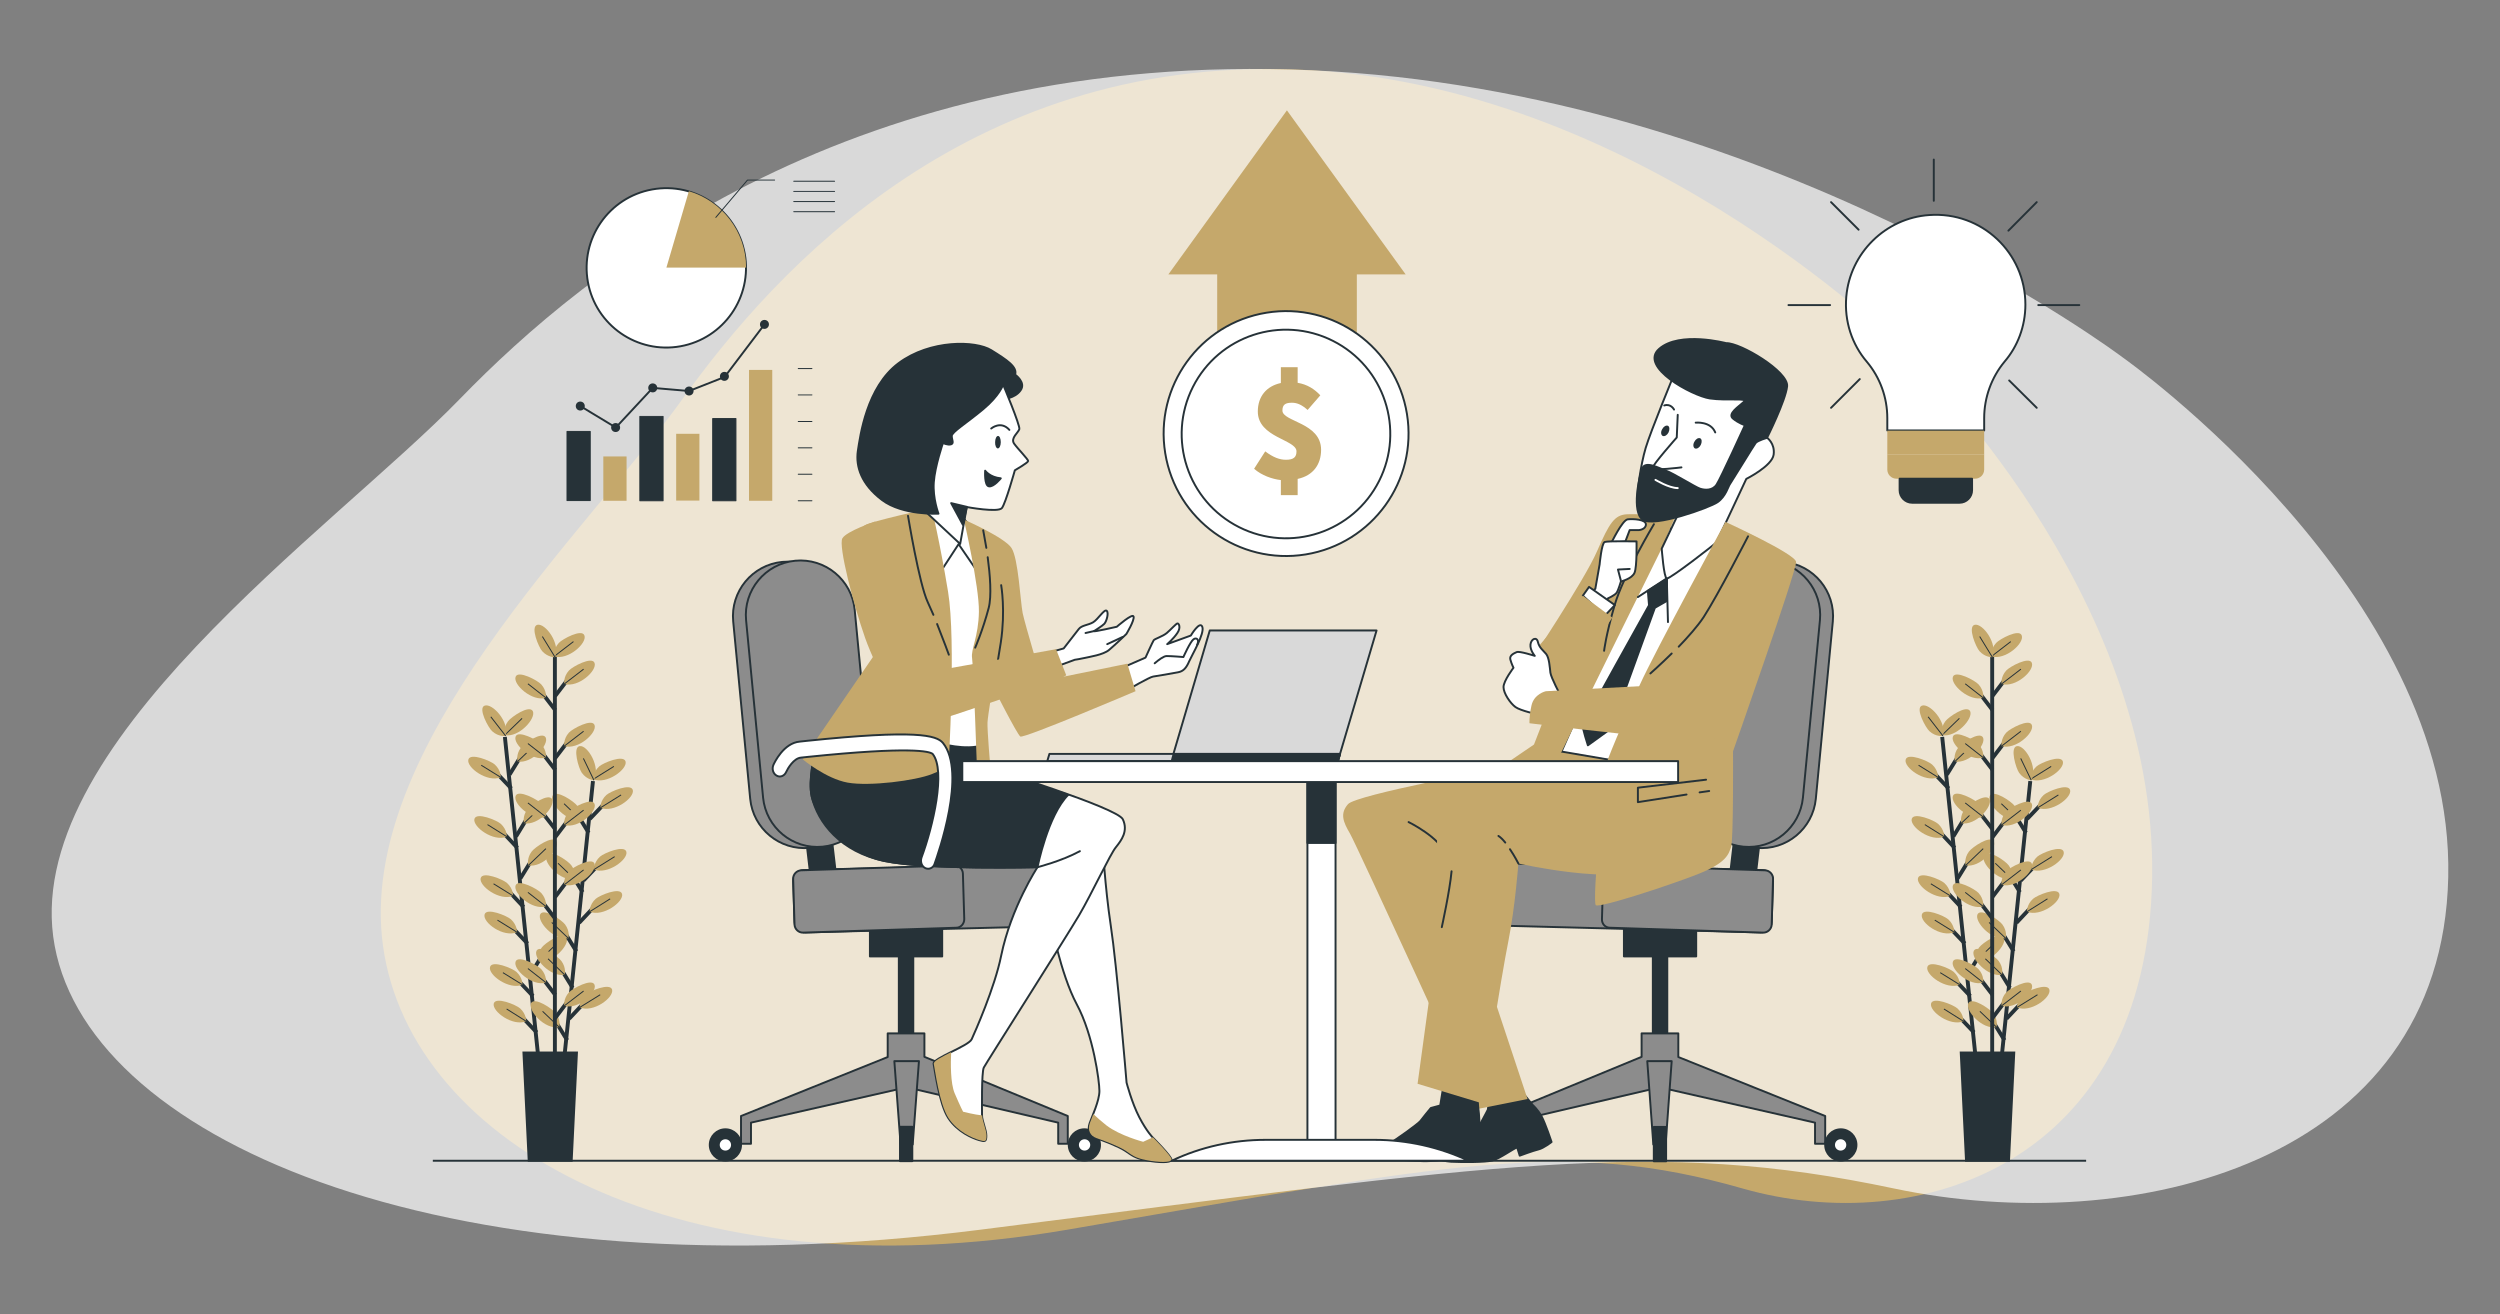 <?xml version="1.0" encoding="utf-8"?>
<!-- Generator: Adobe Illustrator 26.0.0, SVG Export Plug-In . SVG Version: 6.00 Build 0)  -->
<svg version="1.1" xmlns="http://www.w3.org/2000/svg" xmlns:xlink="http://www.w3.org/1999/xlink" x="0px" y="0px"
	 viewBox="0 0 1280 673" style="enable-background:new 0 0 1280 673;" xml:space="preserve">
<rect x="0" y="0" width="1280" height="673" fill="#808080" stroke="none"/>
<style type="text/css">
	.st0{fill:#C5A86B;}
	.st1{opacity:0.7;fill:#FFFFFF;}
	.st2{fill:none;stroke:#263238;stroke-miterlimit:10;}
	.st3{fill:none;stroke:#263238;stroke-width:2;stroke-miterlimit:10;}
	.st4{fill:none;stroke:#263238;stroke-width:0.5;stroke-miterlimit:10;}
	.st5{fill:#263238;stroke:#263238;stroke-miterlimit:10;}
	.st6{fill:#FFFFFF;stroke:#263238;stroke-linecap:round;stroke-linejoin:round;stroke-miterlimit:10;}
	.st7{fill:#263238;stroke:#263238;stroke-linecap:round;stroke-linejoin:round;stroke-miterlimit:10;}
	.st8{fill:none;stroke:#263238;stroke-linecap:round;stroke-linejoin:round;stroke-miterlimit:10;}
	.st9{fill:none;stroke:#263238;stroke-width:0.5;stroke-linecap:round;stroke-linejoin:round;stroke-miterlimit:10;}
	.st10{fill:#263238;stroke:#263238;stroke-width:0.5;stroke-linecap:round;stroke-linejoin:round;stroke-miterlimit:10;}
	.st11{fill:#263238;}
	.st12{fill:#8C8C8C;stroke:#263238;stroke-linecap:round;stroke-linejoin:round;stroke-miterlimit:10;}
	.st13{fill:none;stroke:#FFFFFF;stroke-linecap:round;stroke-linejoin:round;stroke-miterlimit:10;}
	.st14{fill:#D9D9D9;stroke:#263238;stroke-linecap:round;stroke-linejoin:round;stroke-miterlimit:10;}
</style>
<g id="Background_Simple">
</g>
<g id="Floor">
</g>
<g id="Plants">
</g>
<g id="Bulb">
</g>
<g id="Money">
</g>
<g id="Charts">
</g>
<g id="Character_2">
</g>
<g id="Character_1">
	<g>
		<g>
			<path class="st0" d="M485.2-464.2v-15.5h3.5l5.1,11.4h-0.7l5.1-11.4h3.5v15.5H498v-9.5h1l-4.4,9.5h-2.3l-4.4-9.5h1v9.5H485.2z"/>
			<path class="st0" d="M502.7-464.2l7.2-15.5h3.3l7.3,15.5h-4.1l-1.9-4.3l1.6,1.1H507l1.5-1.1l-1.9,4.3H502.7z M511.5-475.5
				l-2.6,6.1l-0.6-1h6.4l-0.5,1l-2.6-6.1H511.5z"/>
			<path class="st0" d="M521.5-464.2v-15.5h3l7.9,9.8h-0.6v-9.8h3.8v15.5h-3l-7.8-9.8h0.6v9.8H521.5z"/>
			<path class="st0" d="M536.4-464.2l7.2-15.5h3.3l7.3,15.5h-4.1l-1.9-4.3l1.6,1.1h-9.1l1.5-1.1l-1.9,4.3H536.4z M545.3-475.5
				l-2.6,6.1l-0.6-1h6.4l-0.5,1l-2.6-6.1H545.3z"/>
			<path class="st0" d="M563.1-464c-1.8,0-3.3-0.3-4.6-1s-2.2-1.6-2.8-2.8c-0.6-1.2-1-2.6-1-4.2c0-1.6,0.3-3.1,1-4.3
				c0.7-1.2,1.7-2.1,3-2.8c1.3-0.7,2.9-1,4.7-1c1.1,0,2.1,0.1,3,0.4c0.9,0.3,1.6,0.6,2.3,1.1l-1.3,3.1c-0.5-0.3-0.9-0.5-1.3-0.7
				c-0.4-0.2-0.8-0.3-1.2-0.4c-0.4-0.1-0.9-0.1-1.4-0.1c-1.5,0-2.7,0.4-3.4,1.2s-1.1,1.9-1.1,3.5c0,1.5,0.3,2.6,1,3.4
				c0.7,0.8,1.8,1.1,3.3,1.1c0.5,0,1,0,1.5-0.1c0.5-0.1,1.1-0.2,1.6-0.4l-0.7,1.5v-3.7h-3.2v-2.8h6.5v7.7c-0.8,0.4-1.7,0.7-2.8,0.9
				C565.3-464.1,564.2-464,563.1-464z"/>
			<path class="st0" d="M571.7-464.2v-15.5h11.1v3.1h-7.2v3h6.7v3.1h-6.7v3.2h7.2v3.1H571.7z"/>
			<path class="st0" d="M585-464.2v-15.5h3.5l5.1,11.4h-0.7l5.1-11.4h3.5v15.5h-3.7v-9.5h1l-4.4,9.5h-2.3l-4.4-9.5h1v9.5H585z"/>
			<path class="st0" d="M604.4-464.2v-15.5h11.1v3.1h-7.2v3h6.7v3.1h-6.7v3.2h7.2v3.1H604.4z"/>
			<path class="st0" d="M617.7-464.2v-15.5h3l7.9,9.8h-0.6v-9.8h3.8v15.5h-3l-7.8-9.8h0.6v9.8H617.7z"/>
			<path class="st0" d="M638.1-464.2v-12.2h-4.7v-3.3h13.5v3.3h-4.7v12.2H638.1z"/>
			<path class="st0" d="M485.1-437.8v-15.5h7.3c1.8,0,3.2,0.4,4.1,1.3c1,0.9,1.5,2,1.5,3.5c0,1-0.2,1.9-0.6,2.6
				c-0.4,0.7-1.1,1.3-1.9,1.7c-0.8,0.4-1.8,0.6-3,0.6l0.2-0.6h1.1c0.6,0,1.2,0.2,1.7,0.5c0.5,0.4,0.9,0.8,1.3,1.5l2.3,4.4h-4.5
				l-2.5-4.9c-0.1-0.3-0.4-0.6-0.7-0.7c-0.3-0.1-0.7-0.2-1.1-0.2h-1.2v5.8H485.1z M489.2-446.5h2.6c0.8,0,1.4-0.2,1.8-0.5
				s0.6-0.8,0.6-1.4c0-0.6-0.2-1.1-0.6-1.4c-0.4-0.3-1-0.5-1.8-0.5h-2.6V-446.5z"/>
			<path class="st0" d="M500.8-437.8v-15.5h11.1v3.1h-7.2v3h6.7v3.1h-6.7v3.2h7.2v3.1H500.8z"/>
			<path class="st0" d="M514.1-437.8v-15.5h7.6c1.8,0,3.1,0.4,4,1.3c0.9,0.9,1.4,2.1,1.4,3.6c0,1.5-0.5,2.7-1.4,3.5
				c-0.9,0.9-2.3,1.3-4,1.3h-3.5v5.8H514.1z M518.1-446.7h3c0.7,0,1.2-0.1,1.5-0.5c0.3-0.3,0.5-0.7,0.5-1.3c0-0.6-0.2-1-0.5-1.3
				c-0.3-0.3-0.9-0.5-1.5-0.5h-3V-446.7z"/>
			<path class="st0" d="M528.7-445.6c0-1.6,0.3-3,0.9-4.2c0.6-1.2,1.5-2.1,2.7-2.8c1.2-0.7,2.6-1,4.2-1c1.6,0,3,0.3,4.2,1
				s2.1,1.6,2.7,2.8c0.6,1.2,1,2.6,1,4.2c0,1.6-0.3,3-1,4.2c-0.6,1.2-1.5,2.1-2.7,2.8c-1.2,0.7-2.6,1-4.2,1c-1.6,0-3-0.3-4.2-1
				c-1.2-0.7-2.1-1.6-2.7-2.8S528.7-444,528.7-445.6z M532.9-445.6c0,1.5,0.3,2.6,0.9,3.4s1.5,1.2,2.7,1.2c1.2,0,2.1-0.4,2.7-1.2
				s0.9-2,0.9-3.4c0-1.4-0.3-2.6-0.9-3.4c-0.6-0.8-1.5-1.2-2.7-1.2c-1.2,0-2.1,0.4-2.7,1.2S532.9-447.1,532.9-445.6z"/>
			<path class="st0" d="M546.8-437.8v-15.5h7.3c1.8,0,3.2,0.4,4.1,1.3c1,0.9,1.5,2,1.5,3.5c0,1-0.2,1.9-0.6,2.6
				c-0.4,0.7-1.1,1.3-1.9,1.7c-0.8,0.4-1.8,0.6-3,0.6l0.2-0.6h1.1c0.6,0,1.2,0.2,1.7,0.5c0.5,0.4,0.9,0.8,1.3,1.5l2.3,4.4h-4.5
				l-2.5-4.9c-0.1-0.3-0.4-0.6-0.7-0.7c-0.3-0.1-0.7-0.2-1.1-0.2h-1.2v5.8H546.8z M550.9-446.5h2.6c0.8,0,1.4-0.2,1.8-0.5
				s0.6-0.8,0.6-1.4c0-0.6-0.2-1.1-0.6-1.4c-0.4-0.3-1-0.5-1.8-0.5h-2.6V-446.5z"/>
			<path class="st0" d="M566-437.8v-12.2h-4.7v-3.3h13.5v3.3h-4.7v12.2H566z"/>
		</g>
	</g>
</g>
<g id="Device_1_">
</g>
<g id="Table">
	<g>
		<g>
			<path class="st0" d="M978.8,183.2c0,0-133.5-136.7-306.9-147.2S397.4,137.4,349.5,204.2C301.6,271.1,182,382.4,196.1,484.3
				c14.1,101.9,152.3,179.3,350.4,145.3c198-34,255.4-46.9,345.7-21.1c90.2,25.8,207.4-12.9,209.7-159.4
				C1104.2,302.7,978.8,183.2,978.8,183.2z"/>
			<path class="st1" d="M1087.1,183.2c0,0-180.6-136.7-415.2-147.2S300.3,137.4,235.5,204.2C170.7,271.1,9,382.4,28,484.3
				c19,101.9,206.1,179.3,474,145.3c267.9-34,345.6-46.9,467.7-21.1c122.1,25.8,280.6-12.9,283.8-159.4
				C1256.7,302.7,1087.1,183.2,1087.1,183.2z"/>
		</g>
		<line class="st2" x1="221.6" y1="594.3" x2="1068.1" y2="594.3"/>
		<g>
			<g>
				<line class="st3" x1="258.5" y1="377.3" x2="275.6" y2="541.3"/>
				<g>
					<g>
						<line class="st3" x1="272.9" y1="510" x2="265.1" y2="501.8"/>
						<path class="st0" d="M267.5,504.2c0,0,0.2-3.6-3.1-6.6c-2-1.8-12.5-6.2-13.5-2.5C249.8,499.1,260.6,507,267.5,504.2z"/>
						<line class="st4" x1="267.5" y1="504.2" x2="257.5" y2="498"/>
					</g>
					<g>
						<line class="st3" x1="274.8" y1="528.6" x2="267" y2="520.4"/>
						<path class="st0" d="M269.4,522.9c0,0,0.2-3.6-3.1-6.6c-2-1.8-12.5-6.2-13.5-2.5C251.8,517.8,262.5,525.7,269.4,522.9z"/>
						<line class="st4" x1="269.4" y1="522.9" x2="259.4" y2="516.6"/>
					</g>
					<g>
						<line class="st3" x1="268.1" y1="464.4" x2="260.4" y2="456.2"/>
						<path class="st0" d="M262.7,458.7c0,0,0.2-3.6-3.1-6.6c-2-1.8-12.5-6.2-13.5-2.5C245.1,453.6,255.8,461.5,262.7,458.7z"/>
						<line class="st4" x1="262.7" y1="458.7" x2="252.7" y2="452.5"/>
					</g>
					<g>
						<line class="st3" x1="270.1" y1="483.1" x2="262.3" y2="474.9"/>
						<path class="st0" d="M264.7,477.3c0,0,0.2-3.6-3.1-6.6c-2-1.8-12.5-6.2-13.5-2.5C247,472.3,257.7,480.2,264.7,477.3z"/>
						<line class="st4" x1="264.7" y1="477.3" x2="254.7" y2="471.1"/>
					</g>
					<g>
						<line class="st3" x1="264.9" y1="434.1" x2="257.2" y2="425.9"/>
						<path class="st0" d="M259.5,428.4c0,0,0.2-3.6-3.1-6.6c-2-1.8-12.5-6.2-13.5-2.5C241.9,423.3,252.6,431.2,259.5,428.4z"/>
						<line class="st4" x1="259.5" y1="428.4" x2="249.6" y2="422.2"/>
					</g>
					<g>
						<line class="st3" x1="261.8" y1="403.7" x2="254" y2="395.5"/>
						<path class="st0" d="M256.4,398c0,0,0.2-3.6-3.1-6.6c-2-1.8-12.5-6.2-13.5-2.5C238.7,392.9,249.5,400.8,256.4,398z"/>
						<line class="st4" x1="256.4" y1="398" x2="246.4" y2="391.8"/>
					</g>
					<g>
						<line class="st3" x1="271.6" y1="498.9" x2="277.5" y2="489.3"/>
						<path class="st0" d="M275.7,492.2c0,0-1-3.5,1.7-7.1c1.6-2.2,10.9-8.6,12.7-5.2C291.9,483.6,283,493.5,275.7,492.2z"/>
						<line class="st4" x1="275.7" y1="492.2" x2="284.6" y2="483.6"/>
					</g>
					<g>
						<line class="st3" x1="266.4" y1="449.8" x2="272.3" y2="440.2"/>
						<path class="st0" d="M270.5,443.1c0,0-1-3.5,1.7-7.1c1.6-2.2,10.9-8.6,12.7-5.2C286.7,434.5,277.9,444.4,270.5,443.1z"/>
						<line class="st4" x1="270.5" y1="443.1" x2="279.5" y2="434.5"/>
					</g>
					<g>
						<line class="st3" x1="264.2" y1="428.3" x2="270.1" y2="418.6"/>
						<path class="st0" d="M268.3,421.5c0,0-1-3.5,1.7-7.1c1.6-2.2,10.9-8.6,12.7-5.2C284.5,412.9,275.6,422.9,268.3,421.5z"/>
						<line class="st4" x1="268.3" y1="421.5" x2="277.3" y2="412.9"/>
					</g>
					<g>
						<line class="st3" x1="260.9" y1="396.6" x2="266.8" y2="387"/>
						<path class="st0" d="M265,389.9c0,0-1-3.5,1.7-7.1c1.6-2.2,10.9-8.6,12.7-5.2C281.2,381.3,272.3,391.2,265,389.9z"/>
						<line class="st4" x1="265" y1="389.9" x2="274" y2="381.3"/>
						<path class="st0" d="M258.4,376.4c0,0-1-3.5,1.7-7.1c1.6-2.2,10.9-8.6,12.7-5.2C274.6,367.8,265.7,377.8,258.4,376.4z"/>
						<line class="st4" x1="258.4" y1="376.4" x2="267.3" y2="367.8"/>
						<path class="st0" d="M258.9,376.8c0,0-3.6,0.6-6.9-2.4c-2-1.8-7.4-11.8-3.9-13.1C252,359.8,261,369.6,258.9,376.8z"/>
						<line class="st4" x1="258.9" y1="376.8" x2="251.3" y2="367"/>
					</g>
				</g>
			</g>
			<g>
				<line class="st3" x1="303.6" y1="399.9" x2="286.6" y2="563.9"/>
				<g>
					<g>
						<line class="st3" x1="290.4" y1="532.6" x2="284.5" y2="523"/>
						<path class="st0" d="M286.3,525.9c0,0,1-3.5-1.7-7.1c-1.6-2.2-10.9-8.6-12.7-5.2C270.1,517.3,278.9,527.3,286.3,525.9z"/>
						<line class="st4" x1="286.3" y1="525.9" x2="277.8" y2="517.8"/>
					</g>
					<g>
						<line class="st3" x1="295.1" y1="487.1" x2="289.2" y2="477.5"/>
						<path class="st0" d="M291,480.4c0,0,1-3.5-1.7-7.1c-1.6-2.2-10.9-8.6-12.7-5.2C274.8,471.8,283.7,481.7,291,480.4z"/>
						<line class="st4" x1="291" y1="480.4" x2="282.5" y2="472.3"/>
					</g>
					<g>
						<line class="st3" x1="293.2" y1="505.8" x2="287.3" y2="496.2"/>
						<path class="st0" d="M289.1,499.1c0,0,1-3.5-1.7-7.1c-1.6-2.2-10.9-8.6-12.7-5.2C272.9,490.5,281.7,500.4,289.1,499.1z"/>
						<line class="st4" x1="289.1" y1="499.1" x2="280.6" y2="490.9"/>
					</g>
					<g>
						<line class="st3" x1="298.3" y1="456.8" x2="292.4" y2="447.2"/>
						<path class="st0" d="M294.2,450.1c0,0,1-3.5-1.7-7.1c-1.6-2.2-10.9-8.6-12.7-5.2C277.9,441.5,286.8,451.4,294.2,450.1z"/>
						<line class="st4" x1="294.2" y1="450.1" x2="285.7" y2="442"/>
					</g>
					<g>
						<line class="st3" x1="301.4" y1="426.4" x2="295.5" y2="416.8"/>
						<path class="st0" d="M297.3,419.7c0,0,1-3.5-1.7-7.1c-1.6-2.2-10.9-8.6-12.7-5.2C281.1,411.1,290,421,297.3,419.7z"/>
						<line class="st4" x1="297.3" y1="419.7" x2="288.8" y2="411.5"/>
					</g>
					<g>
						<line class="st3" x1="291.4" y1="521.6" x2="299.1" y2="513.4"/>
						<path class="st0" d="M296.8,515.8c0,0-0.2-3.6,3.1-6.6c2-1.8,12.5-6.2,13.5-2.5C314.4,510.8,303.7,518.7,296.8,515.8z"/>
						<line class="st4" x1="296.8" y1="515.8" x2="307.3" y2="509.3"/>
					</g>
					<g>
						<line class="st3" x1="296.5" y1="472.5" x2="304.2" y2="464.3"/>
						<path class="st0" d="M301.9,466.8c0,0-0.2-3.6,3.1-6.6c2-1.8,12.5-6.2,13.5-2.5C319.5,461.7,308.8,469.6,301.9,466.8z"/>
						<line class="st4" x1="301.9" y1="466.8" x2="312.4" y2="460.2"/>
					</g>
					<g>
						<line class="st3" x1="298.7" y1="450.9" x2="306.5" y2="442.7"/>
						<path class="st0" d="M304.1,445.2c0,0-0.2-3.6,3.1-6.6c2-1.8,12.5-6.2,13.5-2.5C321.7,440.1,311,448,304.1,445.2z"/>
						<line class="st4" x1="304.1" y1="445.2" x2="314.7" y2="438.6"/>
					</g>
					<g>
						<line class="st3" x1="302" y1="419.3" x2="309.8" y2="411.1"/>
						<path class="st0" d="M307.4,413.6c0,0-0.2-3.6,3.1-6.6c2-1.8,12.5-6.2,13.5-2.5C325,408.5,314.3,416.4,307.4,413.6z"/>
						<line class="st4" x1="307.4" y1="413.6" x2="318" y2="407"/>
						<path class="st0" d="M303.7,399c0,0-0.2-3.6,3.1-6.6c2-1.8,12.5-6.2,13.5-2.5C321.3,393.9,310.6,401.8,303.7,399z"/>
						<line class="st4" x1="303.7" y1="399" x2="314.3" y2="392.4"/>
						<path class="st0" d="M304.1,399.5c0,0-3.6-0.2-6.2-3.8c-1.6-2.2-4.9-13.1-1.1-13.7C300.9,381.4,307.7,392.9,304.1,399.5z"/>
						<line class="st4" x1="304.1" y1="399.5" x2="298.7" y2="388.3"/>
					</g>
				</g>
			</g>
			<line class="st3" x1="284.1" y1="333.1" x2="284.1" y2="540.5"/>
			<g>
				<g>
					<line class="st3" x1="284.3" y1="509.4" x2="277.4" y2="500.4"/>
					<path class="st0" d="M279.5,503.1c0,0,0.6-3.6-2.4-6.9c-1.8-2-11.8-7.4-13.1-3.9C262.5,496.2,272.4,505.2,279.5,503.1z"/>
					<line class="st4" x1="279.5" y1="503.1" x2="270.3" y2="495.9"/>
				</g>
				<g>
					<line class="st3" x1="284.3" y1="470.4" x2="277.4" y2="461.4"/>
					<path class="st0" d="M279.5,464.1c0,0,0.6-3.6-2.4-6.9c-1.8-2-11.8-7.4-13.1-3.9C262.5,457.2,272.4,466.2,279.5,464.1z"/>
					<line class="st4" x1="279.5" y1="464.1" x2="270.3" y2="456.9"/>
				</g>
				<g>
					<line class="st3" x1="284.3" y1="424.6" x2="277.4" y2="415.7"/>
					<path class="st0" d="M279.5,418.3c0,0,0.6-3.6-2.4-6.9c-1.8-2-11.8-7.4-13.1-3.9C262.5,411.5,272.4,420.4,279.5,418.3z"/>
					<line class="st4" x1="279.5" y1="418.3" x2="270.3" y2="411.1"/>
				</g>
				<g>
					<line class="st3" x1="284.3" y1="394.2" x2="277.4" y2="385.2"/>
					<path class="st0" d="M279.5,387.9c0,0,0.6-3.6-2.4-6.9c-1.8-2-11.8-7.4-13.1-3.9C262.5,381,272.4,390,279.5,387.9z"/>
					<line class="st4" x1="279.5" y1="387.9" x2="270.3" y2="380.7"/>
				</g>
				<g>
					<line class="st3" x1="284.3" y1="363.6" x2="277.4" y2="354.6"/>
					<path class="st0" d="M279.5,357.3c0,0,0.6-3.6-2.4-6.9c-1.8-2-11.8-7.4-13.1-3.9C262.5,350.4,272.4,359.4,279.5,357.3z"/>
					<line class="st4" x1="279.5" y1="357.3" x2="270.3" y2="350.1"/>
				</g>
				<g>
					<line class="st3" x1="284.2" y1="521.3" x2="291" y2="512.3"/>
					<path class="st0" d="M288.9,515c0,0-0.6-3.6,2.4-6.9c1.8-2,11.8-7.4,13.1-3.9C305.9,508.1,296.1,517.1,288.9,515z"/>
					<line class="st4" x1="288.9" y1="515" x2="298.8" y2="507.4"/>
				</g>
				<g>
					<line class="st3" x1="284.2" y1="459.3" x2="291" y2="450.3"/>
					<path class="st0" d="M288.9,453c0,0-0.6-3.6,2.4-6.9c1.8-2,11.8-7.4,13.1-3.9C305.9,446.1,296.1,455.1,288.9,453z"/>
					<line class="st4" x1="288.9" y1="453" x2="298.8" y2="445.4"/>
				</g>
				<g>
					<line class="st3" x1="284.2" y1="428.7" x2="291" y2="419.7"/>
					<path class="st0" d="M288.9,422.4c0,0-0.6-3.6,2.4-6.9c1.8-2,11.8-7.4,13.1-3.9C305.9,415.5,296.1,424.5,288.9,422.4z"/>
					<line class="st4" x1="288.9" y1="422.4" x2="298.8" y2="414.8"/>
				</g>
				<g>
					<line class="st3" x1="284.2" y1="388.2" x2="291" y2="379.3"/>
					<path class="st0" d="M288.9,382c0,0-0.6-3.6,2.4-6.9c1.8-2,11.8-7.4,13.1-3.9C305.9,375.1,296.1,384.1,288.9,382z"/>
					<line class="st4" x1="288.9" y1="382" x2="298.8" y2="374.4"/>
				</g>
				<g>
					<line class="st3" x1="284.2" y1="356.4" x2="291" y2="347.5"/>
					<path class="st0" d="M288.9,350.2c0,0-0.6-3.6,2.4-6.9c1.8-2,11.8-7.4,13.1-3.9C305.9,343.3,296.1,352.3,288.9,350.2z"/>
					<line class="st4" x1="288.9" y1="350.2" x2="298.8" y2="342.6"/>
					<path class="st0" d="M283.7,336.1c0,0-0.6-3.6,2.4-6.9c1.8-2,11.8-7.4,13.1-3.9C300.8,329.2,290.9,338.2,283.7,336.1z"/>
					<line class="st4" x1="283.7" y1="336.1" x2="293.6" y2="328.5"/>
					<path class="st0" d="M284.2,336.5c0,0-3.6,0.2-6.6-3.1c-1.8-2-6.2-12.5-2.5-13.5C279.2,318.9,287.1,329.6,284.2,336.5z"/>
					<line class="st4" x1="284.2" y1="336.5" x2="277.7" y2="325.9"/>
				</g>
			</g>
			<polygon class="st5" points="292.7,594.3 270.7,594.3 268,538.9 295.4,538.9 			"/>
		</g>
		<g>
			<g>
				<line class="st3" x1="994.4" y1="377.3" x2="1011.5" y2="541.3"/>
				<g>
					<g>
						<line class="st3" x1="1008.8" y1="510" x2="1001" y2="501.8"/>
						<path class="st0" d="M1003.4,504.2c0,0,0.2-3.6-3.1-6.6c-2-1.8-12.5-6.2-13.5-2.5C985.7,499.1,996.5,507,1003.4,504.2z"/>
						<line class="st4" x1="1003.4" y1="504.2" x2="993.4" y2="498"/>
					</g>
					<g>
						<line class="st3" x1="1010.7" y1="528.6" x2="1002.9" y2="520.4"/>
						<path class="st0" d="M1005.3,522.9c0,0,0.2-3.6-3.1-6.6c-2-1.8-12.5-6.2-13.5-2.5C987.7,517.8,998.4,525.7,1005.3,522.9z"/>
						<line class="st4" x1="1005.3" y1="522.9" x2="995.3" y2="516.6"/>
					</g>
					<g>
						<line class="st3" x1="1004" y1="464.4" x2="996.3" y2="456.2"/>
						<path class="st0" d="M998.6,458.7c0,0,0.2-3.6-3.1-6.6c-2-1.8-12.5-6.2-13.5-2.5C981,453.6,991.7,461.5,998.6,458.7z"/>
						<line class="st4" x1="998.6" y1="458.7" x2="988.6" y2="452.5"/>
					</g>
					<g>
						<line class="st3" x1="1006" y1="483.1" x2="998.2" y2="474.9"/>
						<path class="st0" d="M1000.6,477.3c0,0,0.2-3.6-3.1-6.6c-2-1.8-12.5-6.2-13.5-2.5C982.9,472.3,993.6,480.2,1000.6,477.3z"/>
						<line class="st4" x1="1000.6" y1="477.3" x2="990.6" y2="471.1"/>
					</g>
					<g>
						<line class="st3" x1="1000.8" y1="434.1" x2="993.1" y2="425.9"/>
						<path class="st0" d="M995.4,428.4c0,0,0.2-3.6-3.1-6.6c-2-1.8-12.5-6.2-13.5-2.5C977.8,423.3,988.5,431.2,995.4,428.4z"/>
						<line class="st4" x1="995.4" y1="428.4" x2="985.5" y2="422.2"/>
					</g>
					<g>
						<line class="st3" x1="997.7" y1="403.7" x2="989.9" y2="395.5"/>
						<path class="st0" d="M992.3,398c0,0,0.2-3.6-3.1-6.6c-2-1.8-12.5-6.2-13.5-2.5C974.6,392.9,985.4,400.8,992.3,398z"/>
						<line class="st4" x1="992.3" y1="398" x2="982.3" y2="391.8"/>
					</g>
					<g>
						<line class="st3" x1="1007.5" y1="498.9" x2="1013.4" y2="489.3"/>
						<path class="st0" d="M1011.6,492.2c0,0-1-3.5,1.7-7.1c1.6-2.2,10.9-8.6,12.7-5.2C1027.8,483.6,1018.9,493.5,1011.6,492.2z"/>
						<line class="st4" x1="1011.6" y1="492.2" x2="1020.5" y2="483.6"/>
					</g>
					<g>
						<line class="st3" x1="1002.3" y1="449.8" x2="1008.2" y2="440.2"/>
						<path class="st0" d="M1006.4,443.1c0,0-1-3.5,1.7-7.1c1.6-2.2,10.9-8.6,12.7-5.2C1022.6,434.5,1013.8,444.4,1006.4,443.1z"/>
						<line class="st4" x1="1006.4" y1="443.1" x2="1015.4" y2="434.5"/>
					</g>
					<g>
						<line class="st3" x1="1000.1" y1="428.3" x2="1006" y2="418.6"/>
						<path class="st0" d="M1004.2,421.5c0,0-1-3.5,1.7-7.1c1.6-2.2,10.9-8.6,12.7-5.2C1020.4,412.9,1011.5,422.9,1004.2,421.5z"/>
						<line class="st4" x1="1004.2" y1="421.5" x2="1013.2" y2="412.9"/>
					</g>
					<g>
						<line class="st3" x1="996.8" y1="396.6" x2="1002.7" y2="387"/>
						<path class="st0" d="M1000.9,389.9c0,0-1-3.5,1.7-7.1c1.6-2.2,10.9-8.6,12.7-5.2C1017.1,381.3,1008.2,391.2,1000.9,389.9z"/>
						<line class="st4" x1="1000.9" y1="389.9" x2="1009.9" y2="381.3"/>
						<path class="st0" d="M994.3,376.4c0,0-1-3.5,1.7-7.1c1.6-2.2,10.9-8.6,12.7-5.2C1010.5,367.8,1001.6,377.8,994.3,376.4z"/>
						<line class="st4" x1="994.3" y1="376.4" x2="1003.2" y2="367.8"/>
						<path class="st0" d="M994.8,376.8c0,0-3.6,0.6-6.9-2.4c-2-1.8-7.4-11.8-3.9-13.1C987.9,359.8,996.9,369.6,994.8,376.8z"/>
						<line class="st4" x1="994.8" y1="376.8" x2="987.2" y2="367"/>
					</g>
				</g>
			</g>
			<g>
				<line class="st3" x1="1039.5" y1="399.9" x2="1022.5" y2="563.9"/>
				<g>
					<g>
						<line class="st3" x1="1026.3" y1="532.6" x2="1020.4" y2="523"/>
						<path class="st0" d="M1022.2,525.9c0,0,1-3.5-1.7-7.1c-1.6-2.2-10.9-8.6-12.7-5.2C1006,517.3,1014.8,527.3,1022.2,525.9z"/>
						<line class="st4" x1="1022.2" y1="525.9" x2="1013.7" y2="517.8"/>
					</g>
					<g>
						<line class="st3" x1="1031" y1="487.1" x2="1025.1" y2="477.5"/>
						<path class="st0" d="M1026.9,480.4c0,0,1-3.5-1.7-7.1c-1.6-2.2-10.9-8.6-12.7-5.2C1010.7,471.8,1019.6,481.7,1026.9,480.4z"/>
						<line class="st4" x1="1026.9" y1="480.4" x2="1018.4" y2="472.3"/>
					</g>
					<g>
						<line class="st3" x1="1029.1" y1="505.8" x2="1023.2" y2="496.2"/>
						<path class="st0" d="M1025,499.1c0,0,1-3.5-1.7-7.1c-1.6-2.2-10.9-8.6-12.7-5.2C1008.8,490.5,1017.6,500.4,1025,499.1z"/>
						<line class="st4" x1="1025" y1="499.1" x2="1016.5" y2="490.9"/>
					</g>
					<g>
						<line class="st3" x1="1034.2" y1="456.8" x2="1028.3" y2="447.2"/>
						<path class="st0" d="M1030.1,450.1c0,0,1-3.5-1.7-7.1c-1.6-2.2-10.9-8.6-12.7-5.2C1013.8,441.5,1022.7,451.4,1030.1,450.1z"/>
						<line class="st4" x1="1030.1" y1="450.1" x2="1021.6" y2="442"/>
					</g>
					<g>
						<line class="st3" x1="1037.3" y1="426.4" x2="1031.4" y2="416.8"/>
						<path class="st0" d="M1033.2,419.7c0,0,1-3.5-1.7-7.1c-1.6-2.2-10.9-8.6-12.7-5.2C1017,411.1,1025.9,421,1033.2,419.7z"/>
						<line class="st4" x1="1033.2" y1="419.7" x2="1024.7" y2="411.5"/>
					</g>
					<g>
						<line class="st3" x1="1027.3" y1="521.6" x2="1035" y2="513.4"/>
						<path class="st0" d="M1032.7,515.8c0,0-0.2-3.6,3.1-6.6c2-1.8,12.5-6.2,13.5-2.5C1050.3,510.8,1039.6,518.7,1032.7,515.8z"/>
						<line class="st4" x1="1032.7" y1="515.8" x2="1043.2" y2="509.3"/>
					</g>
					<g>
						<line class="st3" x1="1032.4" y1="472.5" x2="1040.1" y2="464.3"/>
						<path class="st0" d="M1037.8,466.8c0,0-0.2-3.6,3.1-6.6c2-1.8,12.5-6.2,13.5-2.5C1055.4,461.7,1044.7,469.6,1037.8,466.8z"/>
						<line class="st4" x1="1037.8" y1="466.8" x2="1048.3" y2="460.2"/>
					</g>
					<g>
						<line class="st3" x1="1034.6" y1="450.9" x2="1042.4" y2="442.7"/>
						<path class="st0" d="M1040,445.2c0,0-0.2-3.6,3.1-6.6c2-1.8,12.5-6.2,13.5-2.5C1057.7,440.1,1046.9,448,1040,445.2z"/>
						<line class="st4" x1="1040" y1="445.2" x2="1050.6" y2="438.6"/>
					</g>
					<g>
						<line class="st3" x1="1037.9" y1="419.3" x2="1045.7" y2="411.1"/>
						<path class="st0" d="M1043.3,413.6c0,0-0.2-3.6,3.1-6.6c2-1.8,12.5-6.2,13.5-2.5C1060.9,408.5,1050.2,416.4,1043.3,413.6z"/>
						<line class="st4" x1="1043.3" y1="413.6" x2="1053.9" y2="407"/>
						<path class="st0" d="M1039.6,399c0,0-0.2-3.6,3.1-6.6c2-1.8,12.5-6.2,13.5-2.5C1057.2,393.9,1046.5,401.8,1039.6,399z"/>
						<line class="st4" x1="1039.6" y1="399" x2="1050.2" y2="392.4"/>
						<path class="st0" d="M1040,399.5c0,0-3.6-0.2-6.2-3.8c-1.6-2.2-4.9-13.1-1.1-13.7C1036.8,381.4,1043.6,392.9,1040,399.5z"/>
						<line class="st4" x1="1040" y1="399.5" x2="1034.6" y2="388.3"/>
					</g>
				</g>
			</g>
			<line class="st3" x1="1020" y1="333.1" x2="1020" y2="540.5"/>
			<g>
				<g>
					<line class="st3" x1="1020.2" y1="509.4" x2="1013.3" y2="500.4"/>
					<path class="st0" d="M1015.4,503.1c0,0,0.6-3.6-2.4-6.9c-1.8-2-11.8-7.4-13.1-3.9C998.4,496.2,1008.3,505.2,1015.4,503.1z"/>
					<line class="st4" x1="1015.4" y1="503.1" x2="1006.2" y2="495.9"/>
				</g>
				<g>
					<line class="st3" x1="1020.2" y1="470.4" x2="1013.3" y2="461.4"/>
					<path class="st0" d="M1015.4,464.1c0,0,0.6-3.6-2.4-6.9c-1.8-2-11.8-7.4-13.1-3.9C998.4,457.2,1008.3,466.2,1015.4,464.1z"/>
					<line class="st4" x1="1015.4" y1="464.1" x2="1006.2" y2="456.9"/>
				</g>
				<g>
					<line class="st3" x1="1020.2" y1="424.6" x2="1013.3" y2="415.7"/>
					<path class="st0" d="M1015.4,418.3c0,0,0.6-3.6-2.4-6.9c-1.8-2-11.8-7.4-13.1-3.9C998.4,411.5,1008.3,420.4,1015.4,418.3z"/>
					<line class="st4" x1="1015.4" y1="418.3" x2="1006.2" y2="411.1"/>
				</g>
				<g>
					<line class="st3" x1="1020.2" y1="394.2" x2="1013.3" y2="385.2"/>
					<path class="st0" d="M1015.4,387.9c0,0,0.6-3.6-2.4-6.9c-1.8-2-11.8-7.4-13.1-3.9C998.4,381,1008.3,390,1015.4,387.9z"/>
					<line class="st4" x1="1015.4" y1="387.9" x2="1006.2" y2="380.7"/>
				</g>
				<g>
					<line class="st3" x1="1020.2" y1="363.6" x2="1013.3" y2="354.6"/>
					<path class="st0" d="M1015.4,357.3c0,0,0.6-3.6-2.4-6.9c-1.8-2-11.8-7.4-13.1-3.9C998.4,350.4,1008.3,359.4,1015.4,357.3z"/>
					<line class="st4" x1="1015.4" y1="357.3" x2="1006.2" y2="350.1"/>
				</g>
				<g>
					<line class="st3" x1="1020.1" y1="521.3" x2="1026.9" y2="512.3"/>
					<path class="st0" d="M1024.8,515c0,0-0.6-3.6,2.4-6.9c1.8-2,11.8-7.4,13.1-3.9C1041.8,508.1,1032,517.1,1024.8,515z"/>
					<line class="st4" x1="1024.8" y1="515" x2="1034.7" y2="507.4"/>
				</g>
				<g>
					<line class="st3" x1="1020.1" y1="459.3" x2="1026.9" y2="450.3"/>
					<path class="st0" d="M1024.8,453c0,0-0.6-3.6,2.4-6.9c1.8-2,11.8-7.4,13.1-3.9C1041.8,446.1,1032,455.1,1024.8,453z"/>
					<line class="st4" x1="1024.8" y1="453" x2="1034.7" y2="445.4"/>
				</g>
				<g>
					<line class="st3" x1="1020.1" y1="428.7" x2="1026.9" y2="419.7"/>
					<path class="st0" d="M1024.8,422.4c0,0-0.6-3.6,2.4-6.9c1.8-2,11.8-7.4,13.1-3.9C1041.8,415.5,1032,424.5,1024.8,422.4z"/>
					<line class="st4" x1="1024.8" y1="422.4" x2="1034.7" y2="414.8"/>
				</g>
				<g>
					<line class="st3" x1="1020.1" y1="388.2" x2="1026.9" y2="379.3"/>
					<path class="st0" d="M1024.8,382c0,0-0.6-3.6,2.4-6.9c1.8-2,11.8-7.4,13.1-3.9C1041.8,375.1,1032,384.1,1024.8,382z"/>
					<line class="st4" x1="1024.8" y1="382" x2="1034.7" y2="374.4"/>
				</g>
				<g>
					<line class="st3" x1="1020.1" y1="356.4" x2="1026.9" y2="347.5"/>
					<path class="st0" d="M1024.8,350.2c0,0-0.6-3.6,2.4-6.9c1.8-2,11.8-7.4,13.1-3.9C1041.8,343.3,1032,352.3,1024.8,350.2z"/>
					<line class="st4" x1="1024.8" y1="350.2" x2="1034.7" y2="342.6"/>
					<path class="st0" d="M1019.6,336.1c0,0-0.6-3.6,2.4-6.9c1.8-2,11.8-7.4,13.1-3.9C1036.7,329.2,1026.8,338.2,1019.6,336.1z"/>
					<line class="st4" x1="1019.6" y1="336.1" x2="1029.5" y2="328.5"/>
					<path class="st0" d="M1020.1,336.5c0,0-3.6,0.2-6.6-3.1c-1.8-2-6.2-12.5-2.5-13.5C1015.1,318.9,1023,329.6,1020.1,336.5z"/>
					<line class="st4" x1="1020.1" y1="336.5" x2="1013.6" y2="325.9"/>
				</g>
			</g>
			<polygon class="st5" points="1028.6,594.3 1006.6,594.3 1003.9,538.9 1031.3,538.9 			"/>
		</g>
		<g>
			<g>
				<path class="st6" d="M1037,155.9c0-26.4-22.3-47.7-49.2-45.8c-22.4,1.5-40.6,19.5-42.5,41.8c-1.1,12.7,3,24.5,10.5,33.3
					c6.8,8.1,10.5,18.3,10.5,28.9v6.3h49.6v-6.3c0-10.5,3.7-20.8,10.4-28.9C1033,177.4,1037,167.1,1037,155.9z"/>
				<rect x="966.3" y="220.5" class="st0" width="49.6" height="12.3"/>
				<path class="st0" d="M1011.2,245.1H971c-2.6,0-4.7-2.1-4.7-4.7v-7.6h49.6v7.6C1015.9,243,1013.8,245.1,1011.2,245.1z"/>
				<path class="st7" d="M1003.3,257.4H979c-3.5,0-6.4-2.9-6.4-6.4v-5.9h37.1v5.9C1009.7,254.5,1006.8,257.4,1003.3,257.4z"/>
			</g>
			<g>
				<line class="st8" x1="1043.6" y1="156.2" x2="1064.6" y2="156.2"/>
				<line class="st8" x1="915.7" y1="156.2" x2="937" y2="156.2"/>
				<line class="st8" x1="990.1" y1="102.8" x2="990.1" y2="81.7"/>
				<line class="st8" x1="1028.3" y1="118.1" x2="1042.8" y2="103.5"/>
				<line class="st8" x1="937.5" y1="208.8" x2="952.2" y2="194.1"/>
				<line class="st8" x1="951.6" y1="117.6" x2="937.5" y2="103.5"/>
				<line class="st8" x1="1042.8" y1="208.8" x2="1028.7" y2="194.8"/>
			</g>
		</g>
		<g>
			<g>
				<polygon class="st0" points="719.7,140.5 658.9,56.5 598.2,140.5 623.2,140.5 623.2,233.9 694.7,233.9 694.7,140.5 				"/>
			</g>
			<g>
				
					<ellipse transform="matrix(0.987 -0.16 0.16 0.987 -27.031 107.936)" class="st6" cx="658.5" cy="222.3" rx="62.7" ry="62.7"/>
				
					<ellipse transform="matrix(0.45 -0.893 0.893 0.45 163.584 710.212)" class="st6" cx="658.5" cy="222.3" rx="53.4" ry="53.4"/>
				<path class="st0" d="M676.4,230.3c0-14-19.8-14.3-19.8-20.1c0-3.1,1.6-4,4.9-4c2.8,0,5.2,1.2,8,3.7l6.5-7.5
					c-3-3.2-6.7-5.6-11.6-6.4V188h-8.6v8.1c-7.4,1.6-11.8,6.9-11.8,14.6c0,13.4,19.8,14.3,19.8,20.4c0,3-1.5,4.3-5.4,4.3
					c-3.2,0-6.5-1.2-10.6-4.3l-5.7,8.9c3.8,3.4,9.3,5.3,13.7,5.8v7.7h8.6v-8.3C672.4,243.5,676.4,237.7,676.4,230.3z"/>
			</g>
		</g>
		<g>
			<g>
				<g>
					
						<ellipse transform="matrix(0.984 -0.178 0.178 0.984 -18.973 63.072)" class="st6" cx="341.2" cy="137" rx="40.8" ry="40.8"/>
					<path class="st0" d="M352.7,97.9L341.2,137H382C382,118.5,369.6,102.9,352.7,97.9z"/>
				</g>
				<polyline class="st9" points="366.5,111.3 382.7,92.2 396.6,92.2 				"/>
				<g>
					<line class="st9" x1="406.4" y1="92.8" x2="427.3" y2="92.8"/>
					<line class="st9" x1="406.4" y1="98" x2="427.3" y2="98"/>
					<line class="st9" x1="406.4" y1="103.2" x2="427.3" y2="103.2"/>
					<line class="st9" x1="406.4" y1="108.4" x2="427.3" y2="108.4"/>
				</g>
			</g>
			<g>
				<g>
					<rect x="290.3" y="220.9" class="st10" width="11.9" height="35.4"/>
					<rect x="308.9" y="233.7" class="st0" width="11.9" height="22.7"/>
					<rect x="327.6" y="213.2" class="st10" width="11.9" height="43.2"/>
					<rect x="346.2" y="222.1" class="st0" width="11.9" height="34.2"/>
					<rect x="364.9" y="214.3" class="st10" width="11.9" height="42.1"/>
					<rect x="383.5" y="189.4" class="st0" width="11.9" height="67"/>
				</g>
				<g>
					<line class="st9" x1="408.7" y1="188.7" x2="415.7" y2="188.7"/>
					<line class="st9" x1="408.7" y1="202.2" x2="415.7" y2="202.2"/>
					<line class="st9" x1="408.7" y1="215.8" x2="415.7" y2="215.8"/>
					<line class="st9" x1="408.7" y1="229.3" x2="415.7" y2="229.3"/>
					<line class="st9" x1="408.7" y1="242.8" x2="415.7" y2="242.8"/>
					<line class="st9" x1="408.7" y1="256.4" x2="415.7" y2="256.4"/>
				</g>
			</g>
			<g>
				<polyline class="st8" points="297.1,207.9 315.3,218.9 334.2,198.6 352.8,200.2 371,193 391.4,166.1 				"/>
				<path class="st11" d="M299.4,207.9c0-1.3-1-2.3-2.3-2.3s-2.3,1-2.3,2.3c0,1.3,1,2.3,2.3,2.3S299.4,209.2,299.4,207.9z"/>
				<path class="st11" d="M317.5,218.9c0-1.3-1-2.3-2.3-2.3s-2.3,1-2.3,2.3c0,1.3,1,2.3,2.3,2.3S317.5,220.2,317.5,218.9z"/>
				<path class="st11" d="M336.5,198.6c0-1.3-1-2.3-2.3-2.3s-2.3,1-2.3,2.3c0,1.3,1,2.3,2.3,2.3S336.5,199.9,336.5,198.6z"/>
				<path class="st11" d="M355.1,200.2c0-1.3-1-2.3-2.3-2.3c-1.3,0-2.3,1-2.3,2.3c0,1.3,1,2.3,2.3,2.3
					C354.1,202.5,355.1,201.5,355.1,200.2z"/>
				<path class="st11" d="M373.2,192.7c0-1.3-1-2.3-2.3-2.3s-2.3,1-2.3,2.3s1,2.3,2.3,2.3S373.2,193.9,373.2,192.7z"/>
				<path class="st11" d="M393.7,166.1c0-1.3-1-2.3-2.3-2.3s-2.3,1-2.3,2.3s1,2.3,2.3,2.3S393.7,167.3,393.7,166.1z"/>
			</g>
		</g>
		<g>
			<g>
				<g>
					
						<rect x="846.2" y="466.9" transform="matrix(-1 -1.224647e-16 1.224647e-16 -1 1699.85 1005.11)" class="st7" width="7.4" height="71.3"/>
					
						<rect x="887.2" y="399.1" transform="matrix(-0.993 -0.116 0.116 -0.993 1730.935 970.384)" class="st7" width="13.1" height="71.3"/>
					<polygon class="st12" points="840.5,541.1 840.5,529.1 859.3,529.1 859.3,541.2 934.5,571.4 934.5,585.6 929.3,585.6 
						929.3,574.8 849.7,556.7 772.1,574.8 772.1,585.6 767.1,585.6 767.1,571.4 					"/>
					
						<rect x="831.4" y="466.9" transform="matrix(-1 -1.224647e-16 1.224647e-16 -1 1699.85 956.575)" class="st7" width="37" height="22.8"/>
					<g>
						<path class="st7" d="M934.5,586.2c0-4.4,3.6-8,8-8c4.4,0,8,3.6,8,8c0,4.4-3.6,8-8,8C938,594.2,934.5,590.6,934.5,586.2z"/>
						<path class="st6" d="M939,586.2c0-1.9,1.5-3.4,3.4-3.4c1.9,0,3.4,1.5,3.4,3.4c0,1.9-1.5,3.4-3.4,3.4
							C940.5,589.6,939,588.1,939,586.2z"/>
					</g>
					<g>
						<path class="st7" d="M750.6,586.2c0-4.4,3.6-8,8-8c4.4,0,8,3.6,8,8c0,4.4-3.6,8-8,8C754.2,594.2,750.6,590.6,750.6,586.2z"/>
						<circle class="st6" cx="758.6" cy="586.2" r="3.4"/>
					</g>
					<polygon class="st12" points="846.5,586 852.8,586 855.9,543.3 843.4,543.3 					"/>
					
						<rect x="846.8" y="576.9" transform="matrix(-1 -1.224647e-16 1.224647e-16 -1 1699.85 1171.487)" class="st7" width="6.3" height="17.6"/>
				</g>
				<g>
					<g>
						<path class="st12" d="M899.2,434.1L899.2,434.1c15.4,1.5,29-9.8,30.5-25.1l8.7-90.8c1.5-15.4-9.8-29-25.1-30.5h0
							c-15.4-1.5-29,9.8-30.5,25.1l-8.7,90.8C872.6,419,883.9,432.6,899.2,434.1z"/>
						<path class="st12" d="M892.6,433.5L892.6,433.5c15.4,1.5,29-9.8,30.5-25.1l8.7-90.8c1.5-15.4-9.8-29-25.1-30.5h0
							c-15.4-1.5-29,9.8-30.5,25.1l-8.7,90.8C866,418.4,877.2,432,892.6,433.5z"/>
					</g>
					<path id="XMLID_4_" class="st12" d="M771.1,474l130.3,3.4c3,0.1,5.6-2.3,5.7-5.3l0.7-20.9c0.1-3-2.3-5.6-5.3-5.7l-130.3-3.4
						c-3-0.1-5.6,2.3-5.7,5.3l-0.7,20.9C765.6,471.4,768,473.9,771.1,474z"/>
					<path id="XMLID_3_" class="st12" d="M824.3,475l78.4,2.5c2.3,0.1,4.3-1.8,4.4-4.1l0.7-23.4c0.1-2.3-1.8-4.3-4.1-4.4l-78.4-2.5
						c-2.3-0.1-4.3,1.8-4.4,4.1l-0.7,23.4C820.1,473,821.9,475,824.3,475z"/>
				</g>
			</g>
			<g>
				<path class="st7" d="M762.4,563.3l-0.6,4.8c0,0-5.8,11.5-8,13.5c-2.2,1.9-16.3,8-18.9,9c-2.6,1,1.9,3.8,8,4.2
					c6.1,0.3,17.3,0.3,21.1-0.6s11.2-6.4,12.8-6.7l1.3,4.2c0,0,7-2.6,9.6-3.2c2.6-0.6,6.7-3.8,6.7-3.8s-3.2-9.6-5.1-13.1
					c-1.9-3.5-4.5-5.8-4.5-5.8l-4.8-5.8L762.4,563.3z"/>
				<g>
					<path class="st0" d="M801.1,380.3l-10.6,6.4l-23.1,6.7c0,0-73,13.5-77.2,18.3c-4.2,4.8-2.6,9,1,15.1c3.5,6.1,65.3,141,65.3,141
						l25.6-5.1l-42.9-129.2c0,0,80.7,16.3,94.8,13.8c14.1-2.6,32-17.6,35.2-29.1s-11.5-29.8-11.5-29.8L801.1,380.3z"/>
					<path class="st8" d="M721.2,420.9c0,0,16.1,7.9,19,16.6"/>
				</g>
				<polygon class="st6" points="884.7,273.3 850.1,270.1 799.5,384.8 832.8,390.5 				"/>
				<path class="st0" d="M850.8,280.8c0,0-50.6,102.4-51.2,104c-0.6,1.6-15.1,5.8-18.3,6.4c-3.2,0.6-13.8,2.2-13.8,2.2l17.9-12.2
					l12.8-33l-15.7-8c0,0,28.8-43.2,35.2-58c6.4-14.7,9-18.6,15.4-18.9c6.4-0.3,24.7,1,24.7,1L850.8,280.8z"/>
				<path class="st7" d="M843.7,302.5l0.6,7.4c0,0-33.6,60.2-33.9,61.5c-0.3,1.3,2.6,10.2,2.6,10.2l11.9-8.6l22.4-61.8l6.1-3.5
					l0.1-11.4L843.7,302.5z"/>
				<path class="st6" d="M857.1,191.8c0,0-11.9,28.8-14.5,37.5c-2.6,8.7-4.5,23-4,24.6c0.5,1.6,4,7.1,10,7.4
					c6.1,0.3,11.4,0.3,11.4,0.3l-9.2,19.3c0,0,1.1,15.1,2.6,15.3c1.6,0.3,24.8-17.7,25.4-18.5c0.5-0.8,15.3-32.5,15.3-32.5
					s13.2-6.6,14-12.4c0.8-5.8-3.4-8.7-3.4-8.7v-7.1l5.8-17.4c0,0-14.5-9.5-30.6-13.5c-16.1-4-19.6-1.3-19.6-1.3L857.1,191.8z"/>
				<g>
					<path class="st7" d="M883.8,175.7c0,0-23.8-6.3-34.3,2.9c-10.6,9.2,16.9,24,25.9,25.4c9,1.3,20.1-0.5,17.4,1.8
						c-2.6,2.4-8.5,6.1-5.5,8.5c2.9,2.4,6.1,3.4,6.1,3.4s-12.4,27.2-14.5,30.4c-2.1,3.2-6.1,2.9-8.5,2.1c-2.4-0.8-13.7-7.9-17.4-9.2
						c-3.7-1.3-10.6-5.3-12.2-1.1c-1.6,4.2-5.5,22.2,0.3,26.2c5.8,4,34.1-6.1,38.3-9c4.2-2.9,5.5-8.2,6.3-9.2
						c0.8-1.1,12.2-19.8,13.2-21.1c1.1-1.3,5.8-2.6,5.8-2.6s9.5-19,10.3-26.4C915.8,190.2,890.9,175.4,883.8,175.7z"/>
					<path class="st8" d="M859,212.4l-0.5,11.6c0,0-12.4,14-12.4,15.6c0,1.6,14.8-0.3,14.8-0.3"/>
					<path class="st8" d="M857.1,209.7c0,0-1.6-3.2-5-2.1"/>
					<path class="st8" d="M868.2,216.4c0,0,7.7-0.8,10,5"/>
					<path class="st13" d="M847.6,245.7c0,0,6.9,4.2,11.4,4.2"/>
					<path class="st11" d="M870.8,227.8c-0.7,1.4-2,2.2-3,1.8c-0.9-0.5-1.1-2-0.3-3.4c0.7-1.4,2-2.2,3-1.8
						C871.4,224.8,871.5,226.4,870.8,227.8z"/>
					<path class="st11" d="M854.3,221.4c-0.7,1.4-2,2.2-3,1.8c-0.9-0.5-1.1-2-0.3-3.4c0.7-1.4,2-2.2,3-1.8
						C854.8,218.4,855,219.9,854.3,221.4z"/>
				</g>
				<path class="st7" d="M739.6,552.5l-2.2,13.5l-4.8,1.3c0,0-4.5,5.4-5.4,6.7c-1,1.3-12.8,9.9-16,11.5c-3.2,1.6-11.2,2.2-10.9,4.5
					c0.3,2.2,17.3,4.2,28.2,4.5c10.9,0.3,17-3.2,17-3.2l1,2.2l11.2-1c0,0-0.6-10.6-0.3-15.1c0.3-4.5-0.6-10.9-0.6-10.9l-0.6-9.3
					L739.6,552.5z"/>
				<g>
					<path class="st0" d="M829.6,395.3c0,0-91,11.2-92.9,13.5c-1.9,2.2-0.3,68.5-0.3,68.5l-10.6,77.6l32.7,9.9
						c0,0,10.2-65.4,13.8-83c3.5-17.6,5.1-39.7,5.1-39.7s50.3,11.5,67.6,1.9c17.3-9.6,13.8-21.5,13.8-21.5"/>
					<path class="st8" d="M738.2,474.7c0,0,4.1-18.6,5-28.6"/>
					<path class="st8" d="M770.7,431.4c-1.2-1.5-2.4-2.7-3.5-3.4"/>
					<path class="st8" d="M777.4,442.1c0,0-1.8-3.6-4.3-7.3"/>
				</g>
				<path class="st0" d="M883.4,267.2c0,0-36.2,66.6-43.9,83.6c-7.7,17-17.9,40.7-17.9,43.2s-6.7,68.2-4.5,69.5
					c2.2,1.3,35.9-9.6,51.6-15.7c15.7-6.1,16.3-10.6,17.6-14.1c1.3-3.5,1-49,1-49s32.7-92.9,32.3-97
					C919.3,283.6,883.4,267.2,883.4,267.2z"/>
				<path class="st8" d="M855.9,334.6c-5.9,5.8-10.9,10.2-10.9,10.2"/>
				<path class="st8" d="M895,274.6c0,0-15.1,29.5-22.7,41.3c-3.1,4.7-8,10.2-12.8,15.2"/>
				<path class="st8" d="M846.8,268.4c0,0-15.6,26-20.1,41.4c-4.5,15.4-5.4,23.4-5.4,23.4"/>
				<polyline class="st8" points="838.6,305.7 853.4,296.1 854,318.5 				"/>
				<line class="st8" x1="870.2" y1="405.7" x2="875.1" y2="405"/>
				<polyline class="st8" points="873.5,399.2 838.6,403.3 838.6,410.7 863.5,406.8 				"/>
				<g>
					<path class="st6" d="M824.8,278.4c0,0,5.8-12.2,8.6-12.5c2.9-0.3,9.3,0,9.3,2.6c0,2.6-3.5,2.9-3.5,2.9h-4.8l-2.2,5.8
						L824.8,278.4z"/>
					<g>
						<path class="st6" d="M816.8,301.5l2.2-12.5c0,0,1-10.9,2.6-11.5c1.6-0.6,16.3-0.3,16.3-0.3s0.3,12.8-1,16
							c-1.3,3.2-7,4.5-7,4.5s-1.3,4.5-2.2,5.8s-4.5,2.9-4.5,2.9l-1,2.6l-8.3-5.4L816.8,301.5z"/>
						<polyline class="st6" points="830,297.7 828.4,291.6 834.4,291.3 						"/>
						<polygon class="st6" points="813.6,300.5 826.8,309.8 821.6,315.3 810.4,305 						"/>
						<path class="st0" d="M810.4,305l15.1,11.2l-28.8,43.9c0,0-4.8,1.3-10.2-0.6c-5.4-1.9-10.6-12.8-10.6-14.1
							C775.8,344.1,810.4,305,810.4,305z"/>
					</g>
				</g>
				<path class="st6" d="M798.9,355.9c0,0-4.8-9-5.1-11.5c-0.3-2.6-0.6-7.7-2.2-9.6c-1.6-1.9-3.5-3.2-4.2-6.1
					c-0.6-2.9-3.5-1.6-3.8,1.3c-0.3,2.9,2.2,5.8,2.2,5.8s-8-2.6-9.3-1.9c-1.3,0.6-3.8,1.6-3.2,3.8c0.6,2.2,1.6,4.2,1.6,4.2
					s-5.1,6.7-5.1,9.9s3.5,8.3,6.1,10.2c2.6,1.9,11.5,3.8,11.5,3.8L798.9,355.9z"/>
				<path class="st0" d="M891.3,290l-29,60.1l-70.8,3.8c0,0-6.1,1.3-7.4,7.4c-1.3,6.1-1,9-1,9s47.1,5.8,61.8,6.7
					c14.7,1,32.7,2.9,34.9,0.6c2.2-2.2,28.8-57.3,28.8-57.3"/>
			</g>
		</g>
		<g>
			<g>
				<rect x="460.2" y="466.9" class="st7" width="7.4" height="71.3"/>
				
					<rect x="413.5" y="399.1" transform="matrix(0.993 -0.116 0.116 0.993 -47.637 51.713)" class="st7" width="13.1" height="71.3"/>
				<polygon class="st12" points="473.3,541.1 473.3,529.1 454.5,529.1 454.5,541.2 379.4,571.4 379.4,585.6 384.5,585.6 
					384.5,574.8 464.2,556.7 541.8,574.8 541.8,585.6 546.7,585.6 546.7,571.4 				"/>
				<rect x="445.4" y="466.9" class="st7" width="37" height="22.8"/>
				<g>
					<path class="st7" d="M379.4,586.2c0-4.4-3.6-8-8-8c-4.4,0-8,3.6-8,8c0,4.4,3.6,8,8,8C375.8,594.2,379.4,590.6,379.4,586.2z"/>
					<path class="st6" d="M374.8,586.2c0-1.9-1.5-3.4-3.4-3.4c-1.9,0-3.4,1.5-3.4,3.4c0,1.9,1.5,3.4,3.4,3.4
						C373.3,589.6,374.8,588.1,374.8,586.2z"/>
				</g>
				<g>
					<path class="st7" d="M563.2,586.2c0-4.4-3.6-8-8-8c-4.4,0-8,3.6-8,8c0,4.4,3.6,8,8,8C559.7,594.2,563.2,590.6,563.2,586.2z"/>
					<circle class="st6" cx="555.3" cy="586.2" r="3.4"/>
				</g>
				<polygon class="st12" points="467.3,586 461.1,586 457.9,543.3 470.5,543.3 				"/>
				<rect x="460.8" y="576.9" class="st7" width="6.3" height="17.6"/>
			</g>
			<g>
				<g>
					<path class="st12" d="M414.6,434.1L414.6,434.1c-15.4,1.5-29-9.8-30.5-25.1l-8.7-90.8c-1.5-15.4,9.8-29,25.1-30.5l0,0
						c15.4-1.5,29,9.8,30.5,25.1l8.7,90.8C441.2,419,430,432.6,414.6,434.1z"/>
					<path class="st12" d="M421.2,433.5L421.2,433.5c-15.4,1.5-29-9.8-30.5-25.1l-8.7-90.8c-1.5-15.4,9.8-29,25.1-30.5h0
						c15.4-1.5,29,9.8,30.5,25.1l8.7,90.8C447.8,418.4,436.6,432,421.2,433.5z"/>
				</g>
				<path id="XMLID_2_" class="st12" d="M547.3,474l-134.8,3.4c-3,0.1-5.6-2.3-5.7-5.3l-0.7-20.9c-0.1-3,2.3-5.6,5.3-5.7l134.8-3.4
					c3-0.1,5.6,2.3,5.7,5.3l0.7,20.9C552.7,471.4,550.3,473.9,547.3,474z"/>
				<path id="XMLID_1_" class="st12" d="M489.6,475l-78.4,2.5c-2.3,0.1-4.3-1.8-4.4-4.1l-0.7-23.4c-0.1-2.3,1.8-4.3,4.1-4.4
					l78.4-2.5c2.3-0.1,4.3,1.8,4.4,4.1l0.7,23.4C493.7,473,491.9,475,489.6,475z"/>
			</g>
			<g>
				<g>
					<path class="st6" d="M564.5,431.6c0,0,1.2,22.3,4.2,42.2c3.1,20,8.1,80.5,8.1,80.5s2.7,10.4,6.5,17.7
						c3.8,7.3,6.9,10.4,6.9,10.4s10,10,9.6,11.5c-0.4,1.5-6.7,1.4-12.8,0.2c-6.1-1.2-7.4-2.6-10.9-4.9s-11.3-5.3-14.8-6.4
						c-3.5-1.2-4.6-4.2-3.4-7.7c1.2-3.5,5-11.5,5-16.5c0-5-3.1-28.6-11.6-44.4c-8.4-15.7-13.4-43-13.4-43L564.5,431.6z"/>
					<path class="st0" d="M566.5,576.2c-2.4-1.9-4.7-3.9-6.7-5.8c-0.7,1.9-1.4,3.5-1.8,4.6c-1.2,3.5,0,6.5,3.4,7.7
						c3.5,1.2,11.3,4.1,14.8,6.4s4.7,3.8,10.9,4.9c6.1,1.2,12.4,1.3,12.8-0.2c0.4-1.5-9.6-11.5-9.6-11.5l-5,2.3
						C585.3,584.6,573.4,581.5,566.5,576.2z"/>
				</g>
				<g>
					<path class="st6" d="M417.2,385.8c0,0-3.5,13.5-1.6,22c1.9,8.5,14.8,28.3,37.1,33c22.3,4.7,78.5,3.2,78.5,3.2
						s-13.5,20.5-18.6,45.3c-3.3,16.4-13.5,39.3-15.1,42.8c-1.6,3.5-20.1,9.8-19.5,12.6c0.6,2.8,2.8,20.4,7.5,27.7
						c4.7,7.2,12.6,10.4,15.7,11.3c3.1,0.9,3.8,0.9,3.8-2.2s-2.2-7.5-2.2-10.4c0-2.8-0.3-22,0.9-24.5c1.3-2.5,42.5-67.3,48.8-78
						s16-31.5,18.9-34.9c2.8-3.5,6.3-8.2,3.5-14.2c-2.8-6-67.8-26-67.8-26l-3.4-12.1l-32.4-1.9L417.2,385.8z"/>
					<path class="st7" d="M507.1,393.5l-3.4-12.1l-32.4-1.9l-54.1,6.3c0,0-3.5,13.5-1.6,22c3.1,13.5,14.8,28.3,37.1,33
						c22.3,4.7,78.5,3.2,78.5,3.2s5.3-26.6,15.7-37C534.4,402.9,507.1,393.5,507.1,393.5z"/>
					<path class="st6" d="M531.2,444c0,0,12.3-3.1,21.7-8.2"/>
					<path class="st0" d="M488.8,559.8c-2.2-5.2-2.1-15.6-1.8-21.1c-4.7,2.4-9.2,4.6-8.9,6c0.6,2.8,2.8,20.4,7.5,27.7
						c4.7,7.2,12.6,10.4,15.7,11.3c3.1,0.9,3.8,0.9,3.8-2.2c0-3.1-2.2-7.5-2.2-10.4c-4-0.4-9.8-1.9-9.8-1.9S491.9,567,488.8,559.8z"
						/>
				</g>
				<path class="st6" d="M484.2,261.3l-9.8,4.1c0,0,7.9,73.6,7.5,84c-0.3,10.4-0.9,31.1-0.9,31.1s13.5,4.1,22.6,0.9l-0.6-35.5
					c0,0,6.6-34,4.1-45c-2.5-11-10.4-30.5-10.4-30.5S493,261.6,484.2,261.3z"/>
				<path class="st6" d="M481.4,293l9.4-14.4l11.6,16.9c0,0-5-23.6-5.7-25.2s-2.8-4.7-6.6-7.2c-3.8-2.5-8.2-2.6-10.7-2.8
					c-2.5-0.2-5,5-5,5L481.4,293z"/>
				<path class="st0" d="M477,260.1c0,0-31.6,6.9-34.3,8.9c-2.7,2-4,8.4-3.2,10.9c0.7,2.5,7.9,55.8,7.9,55.8L411,388.8
					c0,0,11.9,9.9,23,11.9c11.1,2,34.8-1,43.2-4.4c8.4-3.5,8.4-3.5,8.4-3.5s4-64.5-0.2-89.9C481.2,277.4,477,260.1,477,260.1z"/>
				<g>
					<path class="st6" d="M574.1,342.1l12.4-5.4c0,0,3.7-8.2,4.2-8.9c0.5-0.7,4.7-2,6.7-3.7c2-1.7,4.7-4.7,5.4-4.9
						c0.7-0.2,2,2,0,4.9c-2,3-5.2,5.7-5.2,5.7l12.1-4.4c0,0,4.7-7.9,5.9-4.4c1.2,3.5-5.2,14.1-6.7,17.5c-1.5,3.5-3,5.2-5.7,5.7
						c-2.7,0.5-11.1,2-12.8,2.2c-1.7,0.2-12.4,6.4-12.4,6.4L574.1,342.1z"/>
					<path class="st6" d="M591.2,339.6c2.2-1.9,4.7-3.7,6.1-3.7c2.7,0,8.6,0.5,8.6,0.5s3.5-7.9,5.2-9.1c1.7-1.2,3.2,0.5,1.7,3"/>
				</g>
				<path class="st0" d="M493.5,266c0,0,7.9,34.3,7.7,47.2c-0.2,12.8-4.2,19.3-3.5,23.7c0.7,4.4,2.5,56.3,2.5,56.3l6.9,0.2
					c0,0-1.7-19.8-1.5-23.5c0.2-3.7,2.7-18.5,2.7-18.5s12.4,24.5,14.1,25.7c1.7,1.2,59-23.2,59-23.2l-4.2-14.1l-43.7,8.9
					c0,0-8.6-28.7-9.9-34.8c-1.2-6.2-2.2-27.9-5.7-33.3C514.5,275.2,493.5,266,493.5,266z"/>
				<path class="st8" d="M508.4,351.5c0,0,1.5-6.2,4-22.5c2.5-16.3,0.2-29.4,0.2-29.4"/>
				<path class="st8" d="M505.7,285.3c1.2,8.9,2.1,19.9,0.5,26c-3,11.4-6.9,20.3-6.9,20.3"/>
				<path class="st8" d="M503.4,271.5c0,0,0.7,3.7,1.6,9"/>
				<path class="st8" d="M479.8,319.5c3.2,8,6,15.7,6,15.7"/>
				<path class="st8" d="M464.9,264.1c0,0,5.7,34.8,10.1,44.2c0.9,1.9,1.9,4.2,2.9,6.5"/>
				<g>
					<path class="st6" d="M535,334.7l9.6-2.7c0,0,6.2-7.9,7.7-9.9c1.5-2,4.9-2,7.4-3.5c2.5-1.5,5.7-6.9,6.9-5.9c1.2,1,0,5.4-1.2,6.7
						c-1.2,1.2-4.2,3-5.2,3.7c-1,0.7,11.6-2.2,11.6-2.2s8.2-7.2,8.6-5.2c0.5,2-3.7,8.9-3.7,8.9s-5.9,5.7-8.9,8.2
						c-3,2.5-10.1,3.5-12.1,4c-2,0.5-5.4,1-5.4,1l-14.8,5.4L535,334.7z"/>
					<path class="st6" d="M574.8,326.1c0,0-5.2,2.5-7.9,3.7"/>
					<line class="st6" x1="560.2" y1="323.1" x2="555.8" y2="324.1"/>
				</g>
				<path class="st0" d="M448.1,267c0,0-14.6,4.9-16.8,8.6c-2.2,3.7,5.7,34.1,11.6,50.9c5.9,16.8,21.7,45,23.7,45.9
					c2,1,53.6-17.3,65.5-21c11.9-3.7,13.8-5.7,13.8-5.7l-5.2-13.3l-59.3,10.6L463.2,286"/>
				<g>
					<path class="st7" d="M519.7,191.8c0,0,5.8,4,2.8,8.1c-2.9,4.1-9.1,4.5-9.1,4.5l-5.4-8.5C508,195.9,514.4,188.3,519.7,191.8z"/>
					<g>
						<path class="st6" d="M513.6,196.9c0,0,8.8,21,8.3,22.8s-4.6,4.6-2.7,7.4c1.9,2.7,7.4,8.2,7.2,9c-0.1,0.8-6.8,4.7-6.8,4.7
							s-4.7,16.8-6.6,19.3c-1.9,2.5-18-0.5-18-0.5l-3.4,18.9l-19.1-17.8l-7.2-6.8c0,0-6.4-28.8,7.2-46.1
							C486.1,190.4,513.6,196.9,513.6,196.9z"/>
						<path class="st11" d="M512.4,226.4c0,1.8-0.7,3.2-1.5,3.2c-0.8,0-1.5-1.5-1.4-3.2c0-1.8,0.7-3.2,1.5-3.2
							C511.8,223.2,512.4,224.6,512.4,226.4z"/>
						<path class="st7" d="M512.4,244.9c-5.6-0.5-8-3.9-8-3.9s-0.5,7.6,1.9,8C508.7,249.5,512.4,244.9,512.4,244.9z"/>
						<path class="st8" d="M507.5,219.4c0,0,4.9-4.2,9.3,0.7"/>
						<polygon class="st7" points="495,259.5 487,257.6 493,268.7 						"/>
					</g>
					<path class="st7" d="M513.6,196.9c0,0-1.7,5.5-10.2,12.6c-8.5,7.1-16.1,11.7-16.1,13.7c0,2,1.3,3.8-0.4,4.3
						c-1.7,0.5-4.1-0.7-4.1-0.7s-4.1,11.8-4.7,20.1c-0.6,8.3,2.4,16.1,2.4,16.1s-18.3,1-28.9-7c-10.6-8-13.5-17.1-12.4-25
						c1.2-7.9,4.5-32.8,20.8-45c16.3-12.2,39.6-11.6,47.5-6.7c7.9,4.9,13.6,8.6,12.2,12.6C518.2,195.7,513.6,196.9,513.6,196.9z"/>
				</g>
			</g>
			<g>
				<g>
					<path class="st6" d="M475.2,444.8c-0.5,0-0.9-0.1-1.4-0.3c-1.9-0.9-2.7-3.3-2-5.4c5.9-16,12.6-44.6,5.7-53.1
						c-1.6-1.3-11.3-3.9-63.6,1.5c-1.8,0.2-3.1,0.3-3.8,0.4c-3.7,0.3-6.8,5.6-7.6,7.4c-0.9,2-3.1,2.9-4.9,1.8
						c-1.8-1-2.5-3.5-1.6-5.5c0.5-1.1,5.2-11.2,13.5-11.9c0.7-0.1,2-0.2,3.7-0.4c55.7-5.8,66.3-2.9,69.6,1.1
						c12.3,15.2-2.6,57.1-4.3,61.9C478,443.9,476.6,444.8,475.2,444.8z"/>
				</g>
			</g>
		</g>
		<g>
			<polygon class="st14" points="704.8,322.8 619.4,322.8 599.7,389.7 685,389.7 			"/>
			<polygon class="st14" points="537.3,386 536.2,389.7 685,389.7 686.1,386 			"/>
			<polygon class="st7" points="600.9,386 599.9,389.7 685,389.7 686.1,386 			"/>
		</g>
		<g>
			<rect x="669.4" y="399.7" class="st6" width="14.4" height="193"/>
			<rect x="669.4" y="399.7" class="st7" width="14.4" height="31.9"/>
			<rect x="492.7" y="389.7" class="st6" width="366.5" height="10.7"/>
			<path class="st6" d="M751.9,594.3h-152l0,0c15-7.1,31.4-10.7,48-10.7h56C720.5,583.6,736.9,587.3,751.9,594.3L751.9,594.3z"/>
		</g>
	</g>
</g>
</svg>
